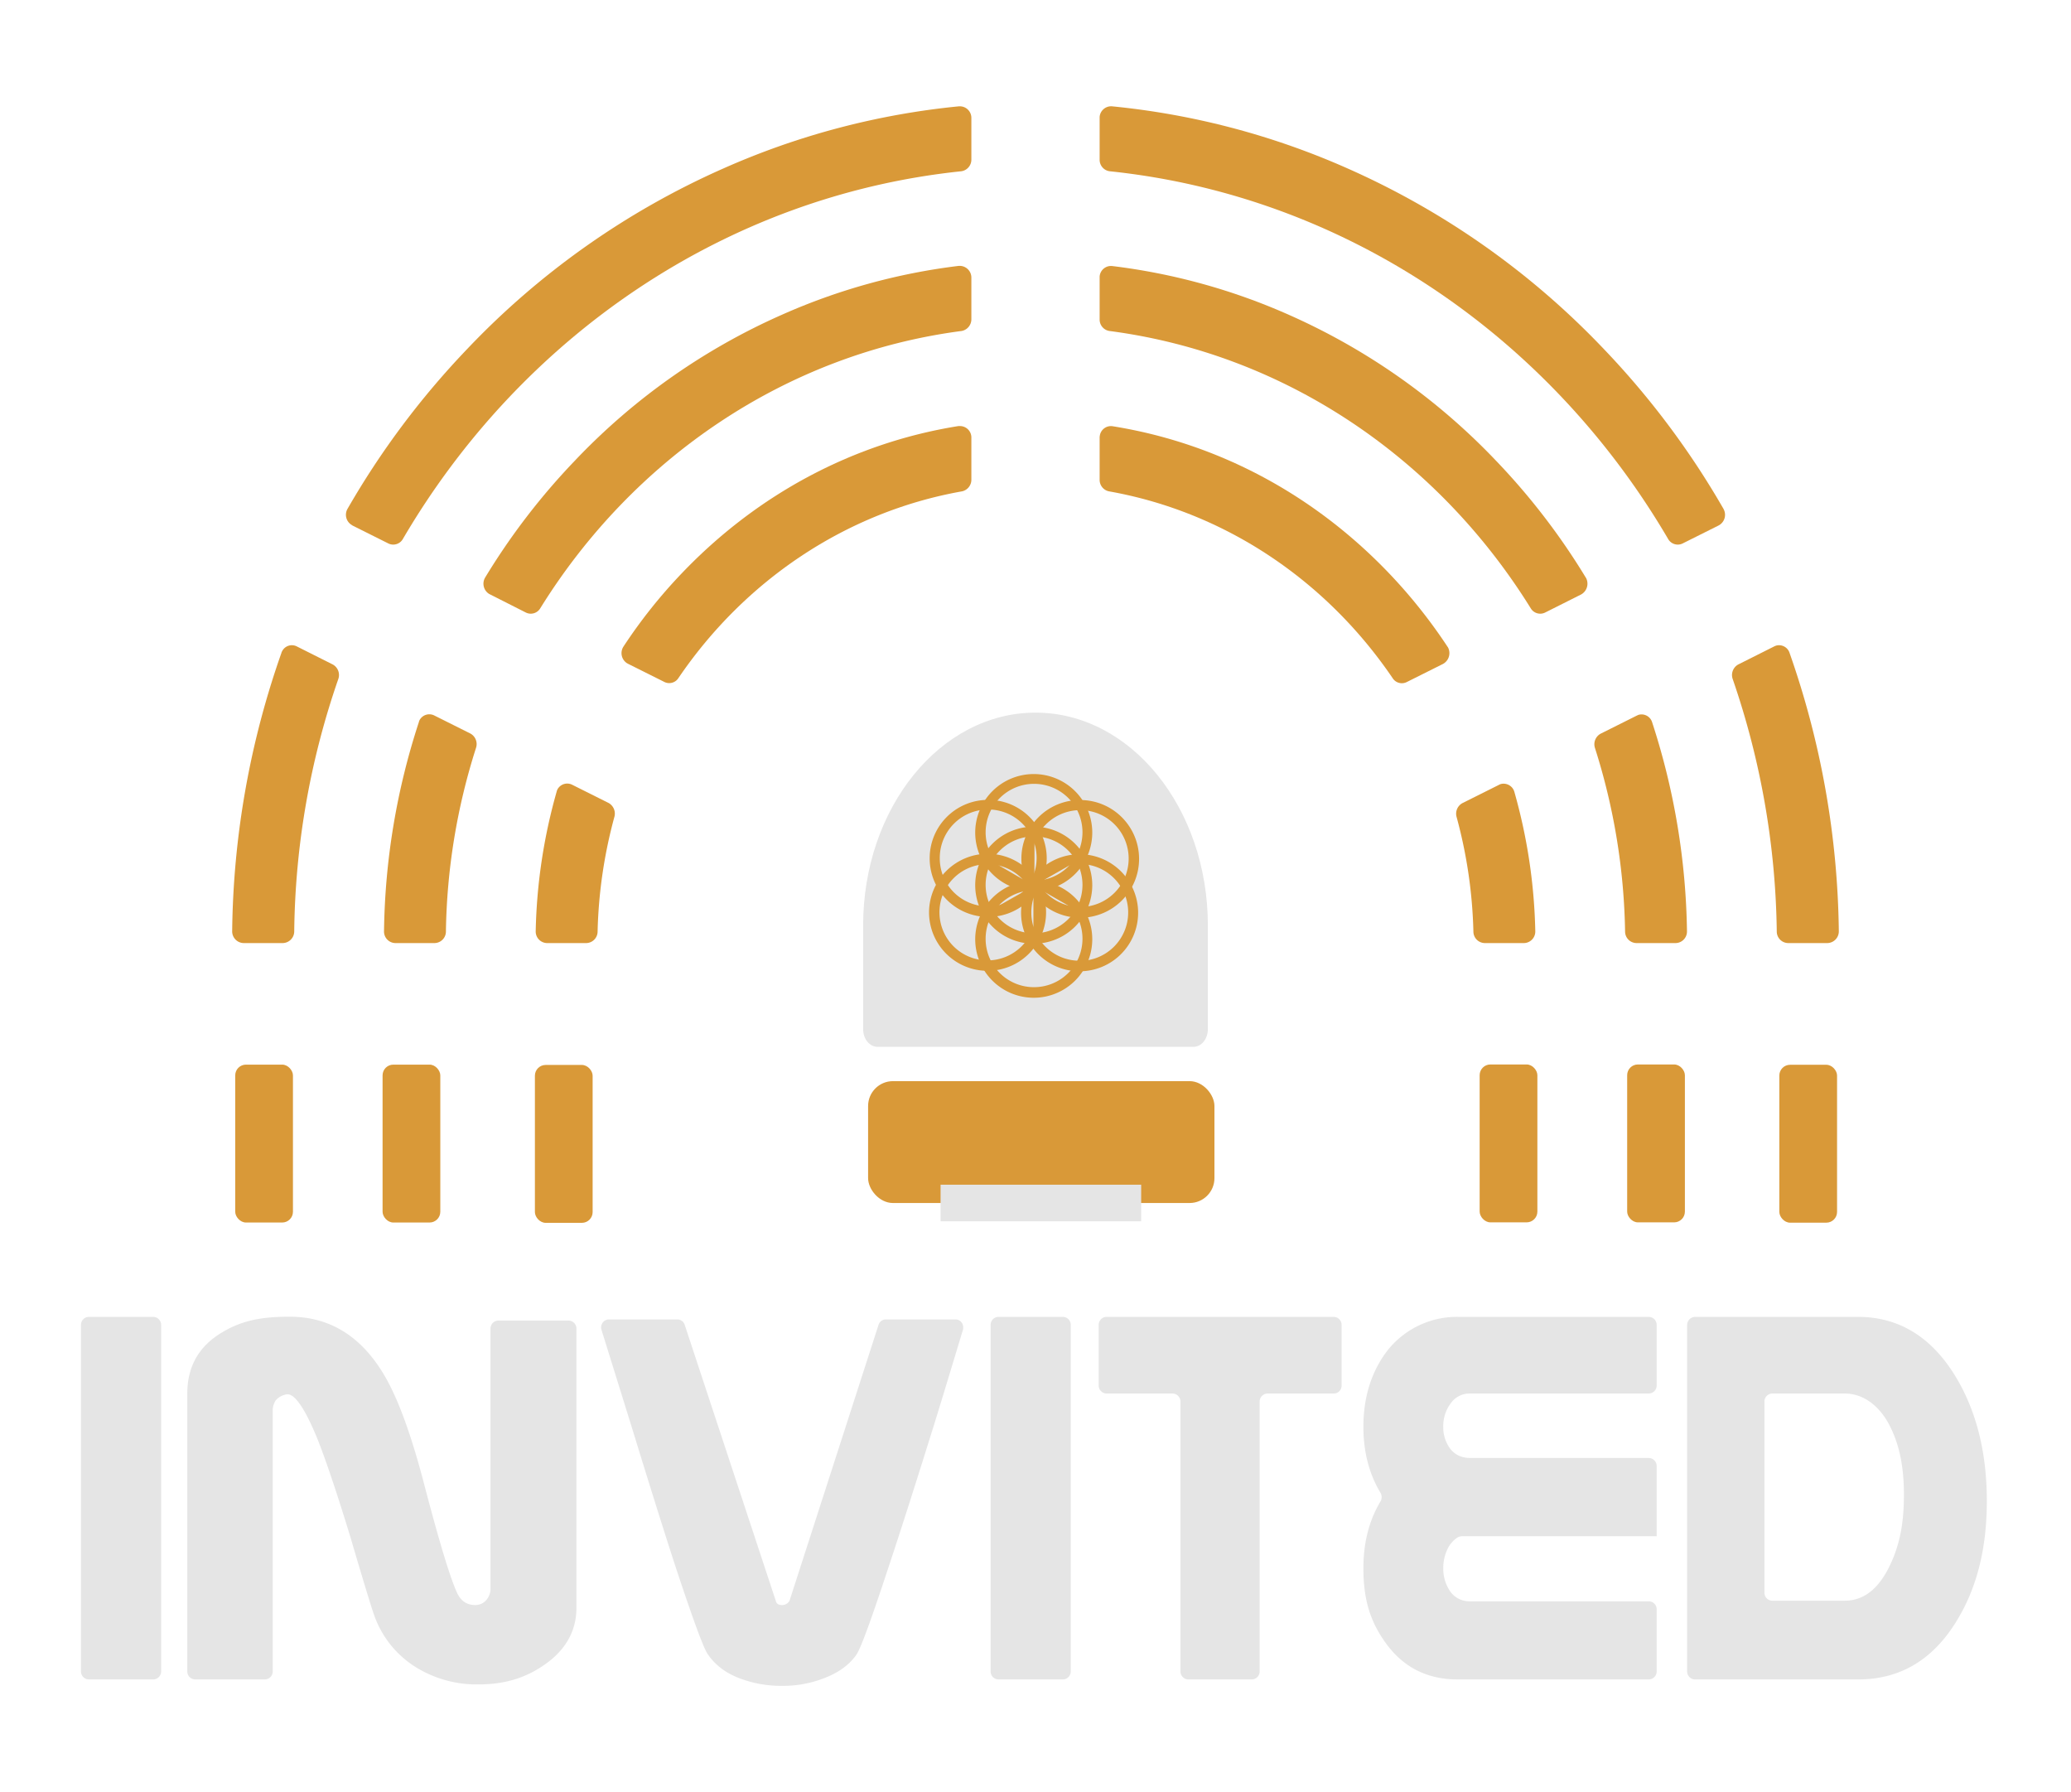 <svg id="f9052dee-b5e8-4300-8841-ab12e911139e" data-name="a5ee0365-eab4-4229-89c1-0ef3276afe56" xmlns="http://www.w3.org/2000/svg" viewBox="0 0 1291.6 1117.3"><defs><style>.b82b9d70-eab6-4946-b6fa-315c91ab56d7{fill:#e5e5e5;}.e3d3abc3-c236-49ec-b703-219988a267df{fill:#d99938;}</style></defs><path class="b82b9d70-eab6-4946-b6fa-315c91ab56d7" d="M95.5,1047.3h-40a5,5,0,0,1-5-5V826.2a5,5,0,0,1,5-5h40a5,5,0,0,1,5,5v216.1A5,5,0,0,1,95.5,1047.3Z"/><path class="b82b9d70-eab6-4946-b6fa-315c91ab56d7" d="M359.5,1002.6c0,14-6.3,25.7-18.9,34.8s-25.9,13-42.4,13a71.9,71.9,0,0,1-38.3-10.4,62.6,62.6,0,0,1-26.7-33.2c-1.1-3-6-18.7-14.4-47.4-7.9-25.9-14.6-46.1-20.3-60.8-8.1-20.1-14.7-29.7-19.6-29.1a11.5,11.5,0,0,0-6.9,3.7,11.8,11.8,0,0,0-1.9,7.3v161.8a5,5,0,0,1-5,5H121.8a5,5,0,0,1-5-5V869.1c0-16.3,6.7-28.6,19.9-37.1s26.1-10.9,43.9-10.9c24,0,42.9,11.1,57.1,33.3,9.5,14.7,18.4,38.7,27,71.8,9.5,36.3,16.4,58.9,20.6,67.6,2.4,4.8,6.1,7.1,11,7.1a8.9,8.9,0,0,0,6.8-2.9,10.8,10.8,0,0,0,2.8-8V828.5a5,5,0,0,1,5-5h43.6a5,5,0,0,1,5,5Z"/><path class="b82b9d70-eab6-4946-b6fa-315c91ab56d7" d="M595.7,822.8a4.8,4.8,0,0,1,5,4.9,6.6,6.6,0,0,1-.1,1.4c-4.7,15.5-10.5,34.9-17.7,58.2-10.4,33.3-20,63.7-29.2,91.3q-15.6,47.4-19.5,53.1c-4.2,6.2-10.7,11-19.2,14.4a70.7,70.7,0,0,1-27.2,5.2,73,73,0,0,1-27.3-5c-8.3-3.3-14.6-8.2-19-14.6-2.6-3.5-9.1-21.3-19.6-52.9q-9.4-28.6-28.7-91.4l-18.1-58.2a5,5,0,0,1,3.3-6.2,3.6,3.6,0,0,1,1.4-.2h42.5a4.8,4.8,0,0,1,4.7,3.3l56.8,172.1c.4,1.8,1.6,2.7,3.8,2.7a5.2,5.2,0,0,0,4.8-2.7l55.5-172a4.8,4.8,0,0,1,4.8-3.4Z"/><path class="b82b9d70-eab6-4946-b6fa-315c91ab56d7" d="M662.8,1047.3h-40a5,5,0,0,1-5-5h0V826.2a5,5,0,0,1,5-5h40a5,5,0,0,1,5,5h0v216.1A5,5,0,0,1,662.8,1047.3Z"/><path class="b82b9d70-eab6-4946-b6fa-315c91ab56d7" d="M831.8,869H790.6a5,5,0,0,0-5,5h0v168.3a5,5,0,0,1-5,5H741.2a5,5,0,0,1-5-5h0V874a5,5,0,0,0-5-5h-41a5,5,0,0,1-5-5h0V826.2a5,5,0,0,1,5-5H831.8a5,5,0,0,1,4.9,5h0V864a4.9,4.9,0,0,1-4.9,5Z"/><path class="b82b9d70-eab6-4946-b6fa-315c91ab56d7" d="M1033.2,1042.3a5,5,0,0,1-5,5H909c-18.5,0-33.3-7.3-44.1-21.8s-14.6-28.8-14.6-47.6c0-16,3.6-29.9,10.7-41.7a5.3,5.3,0,0,0,0-5.2c-7.1-11.8-10.7-25.5-10.7-41.2,0-18.4,4.9-34.2,14.6-47.1A55.2,55.2,0,0,1,909,821.2h119.2a5,5,0,0,1,5,5h0V864a5,5,0,0,1-5,5H917.1a14.3,14.3,0,0,0-12.4,6.2,23.6,23.6,0,0,0-4.6,14.5,22.3,22.3,0,0,0,4.4,13.8c3,3.8,7.1,5.7,12.6,5.7h111.1a5,5,0,0,1,5,5h0V958H911.7a5.9,5.9,0,0,0-2.6.7,17.4,17.4,0,0,0-6.2,7,27.4,27.4,0,0,0-2.8,12.3,25,25,0,0,0,4.4,14.5,14.8,14.8,0,0,0,12.6,6.1h111.1a4.9,4.9,0,0,1,5,4.9h0Z"/><path class="b82b9d70-eab6-4946-b6fa-315c91ab56d7" d="M1158.6,1047.3H1057.2a5,5,0,0,1-5-5h0V826.2a5.1,5.1,0,0,1,5-5h101.4q37.7,0,60.2,35.9c13.5,21.6,20.3,48,20.3,78.9s-6.7,55.9-20,76.7Q1196.9,1047.4,1158.6,1047.3Zm-8.1-49.1c11.4,0,20.6-6.9,27.5-20.7s9.4-27.7,9.4-45.5-3-31.7-9.1-43.4-16-19.6-27.8-19.6h-45.1a5,5,0,0,0-5,5h0V993.2a5,5,0,0,0,5,5h45.1Z"/><path class="b82b9d70-eab6-4946-b6fa-315c91ab56d7" d="M645.8,444.4h0c59.4,0,107.5,59.4,107.5,132.8v64.5c0,6.2-4,11.1-9,11.1h-197c-5,0-9-4.9-9-11.1V577.2C538.3,503.8,586.4,444.4,645.8,444.4Z"/><path class="e3d3abc3-c236-49ec-b703-219988a267df" d="M685.8,273v26.1a7.3,7.3,0,0,0,5.8,7.3c72.8,12.9,135.9,56,177,116.6a6.8,6.8,0,0,0,8.8,2.3L900,414a7.7,7.7,0,0,0,3.1-10.2l-.4-.6a327.4,327.4,0,0,0-36.4-45.7c-47.4-49.6-107.4-81.3-172.4-91.7a7,7,0,0,0-8,6A4.9,4.9,0,0,0,685.8,273Z"/><path class="e3d3abc3-c236-49ec-b703-219988a267df" d="M925.9,588.1h24.6a7.2,7.2,0,0,0,7-7.4h0a343.2,343.2,0,0,0-13-86.7,7,7,0,0,0-8.4-5.1,5.9,5.9,0,0,0-1.4.6l-22.6,11.3a7.5,7.5,0,0,0-3.7,8.6,298.5,298.5,0,0,1,10.5,71.6A7.2,7.2,0,0,0,925.9,588.1Z"/><path class="e3d3abc3-c236-49ec-b703-219988a267df" d="M341.1,588.1h24.6a7.2,7.2,0,0,0,7-7.2,298.5,298.5,0,0,1,10.5-71.6,7.6,7.6,0,0,0-3.7-8.6l-22.6-11.3a6.9,6.9,0,0,0-9.3,3,8.8,8.8,0,0,0-.5,1.5,343.2,343.2,0,0,0-13,86.7,7.2,7.2,0,0,0,6.9,7.5Z"/><path class="e3d3abc3-c236-49ec-b703-219988a267df" d="M605.8,299.1V273a7.1,7.1,0,0,0-6.9-7.3h-1.2c-65,10.4-125,42.1-172.4,91.7a320.2,320.2,0,0,0-36.4,45.7,7.5,7.5,0,0,0,2,10.4l.7.4,22.6,11.3A6.8,6.8,0,0,0,423,423c41.1-60.6,104.2-103.7,177-116.6A7.4,7.4,0,0,0,605.8,299.1Z"/><path class="e3d3abc3-c236-49ec-b703-219988a267df" d="M605.8,199.1V173.2a7.3,7.3,0,0,0-7.1-7.4H598a385.7,385.7,0,0,0-110.4,30.5,401.6,401.6,0,0,0-129.2,91.1,419.1,419.1,0,0,0-55.8,72.7,7.5,7.5,0,0,0,2.5,10.3l.4.2L328,382a6.9,6.9,0,0,0,8.9-2.6c57.7-93.1,152.7-158.6,262.8-173A7.4,7.4,0,0,0,605.8,199.1Z"/><path class="e3d3abc3-c236-49ec-b703-219988a267df" d="M1020.5,588.1h24.6a7.2,7.2,0,0,0,7-7.4h0a439.2,439.2,0,0,0-21.7-130.2,6.9,6.9,0,0,0-8.6-4.7l-1.1.5-22.4,11.2a7.5,7.5,0,0,0-3.6,8.9,397.9,397.9,0,0,1,18.8,114.6A7.2,7.2,0,0,0,1020.5,588.1Z"/><path class="e3d3abc3-c236-49ec-b703-219988a267df" d="M246.5,588.1h24.6a7.2,7.2,0,0,0,7-7.2,394.5,394.5,0,0,1,18.8-114.6,7.5,7.5,0,0,0-3.6-8.9l-22.4-11.2a6.9,6.9,0,0,0-9.3,3,5.6,5.6,0,0,0-.4,1.2,436,436,0,0,0-21.7,130.2,7.2,7.2,0,0,0,6.9,7.5Z"/><path class="e3d3abc3-c236-49ec-b703-219988a267df" d="M804,196.4a385.7,385.7,0,0,0-110.4-30.5,7.1,7.1,0,0,0-7.8,6.5v26.7a7.2,7.2,0,0,0,6.1,7.3C802,220.8,897,286.3,954.7,379.4a6.9,6.9,0,0,0,8.9,2.6l22.5-11.3a7.7,7.7,0,0,0,3.1-10.2l-.2-.3a419.1,419.1,0,0,0-55.8-72.7A403.8,403.8,0,0,0,804,196.4Z"/><path class="e3d3abc3-c236-49ec-b703-219988a267df" d="M151.9,588.1h24.5a7.3,7.3,0,0,0,7.1-7.2A496.3,496.3,0,0,1,211,423.4a7.5,7.5,0,0,0-3.6-9.1l-22.3-11.2a6.8,6.8,0,0,0-9.2,3.1,3,3,0,0,0-.4,1,539.1,539.1,0,0,0-30.7,173.4,7.3,7.3,0,0,0,7.1,7.5Z"/><path class="e3d3abc3-c236-49ec-b703-219988a267df" d="M605.8,99.5V73.7a7.2,7.2,0,0,0-7-7.4h-.7a476.3,476.3,0,0,0-147.3,38.9A497.7,497.7,0,0,0,291.5,217.5a516.1,516.1,0,0,0-74.7,99.7,7.4,7.4,0,0,0,2.6,10.2l.4.3,22.4,11.2a6.9,6.9,0,0,0,9-2.7c73.7-125.9,200.9-214,348.3-229.4A7.3,7.3,0,0,0,605.8,99.5Z"/><path class="e3d3abc3-c236-49ec-b703-219988a267df" d="M1115.2,588.1h24.5a7.3,7.3,0,0,0,7.1-7.5h0a541.9,541.9,0,0,0-30.7-173.4,6.9,6.9,0,0,0-8.7-4.5l-.9.4-22.3,11.2a7.5,7.5,0,0,0-3.6,9.1,502,502,0,0,1,27.5,157.5A7.2,7.2,0,0,0,1115.2,588.1Z"/><path class="e3d3abc3-c236-49ec-b703-219988a267df" d="M1049.4,338.9l22.4-11.2a7.5,7.5,0,0,0,3.2-10.1c-.1-.2-.1-.3-.2-.4a516.1,516.1,0,0,0-74.7-99.7A498.8,498.8,0,0,0,840.8,105.2,477,477,0,0,0,693.5,66.3a7.2,7.2,0,0,0-7.7,6.6V99.5a7.2,7.2,0,0,0,6.3,7.3c147.4,15.4,274.6,103.5,348.3,229.4A6.9,6.9,0,0,0,1049.4,338.9Z"/><rect class="e3d3abc3-c236-49ec-b703-219988a267df" x="541.4" y="674.2" width="216" height="76" rx="15.5"/><path class="e3d3abc3-c236-49ec-b703-219988a267df" d="M644.7,482.7a36.5,36.5,0,1,1-36.5,36.5h0A36.5,36.5,0,0,1,644.7,482.7Zm0,66.5a30.2,30.2,0,1,0-30-30.4v.4A30.2,30.2,0,0,0,644.7,549.2Z"/><path class="e3d3abc3-c236-49ec-b703-219988a267df" d="M644.7,515.5A36.5,36.5,0,1,1,608.2,552h0A36.5,36.5,0,0,1,644.7,515.5Zm0,66.5a30.2,30.2,0,1,0-30-30.3v.3A30.2,30.2,0,0,0,644.7,582Z"/><path class="e3d3abc3-c236-49ec-b703-219988a267df" d="M644.7,549.2a36.5,36.5,0,1,1-36.5,36.5h0A36.6,36.6,0,0,1,644.7,549.2Zm0,66.4a30.2,30.2,0,1,0-30-30.3v.4a30.1,30.1,0,0,0,30,29.9Z"/><path class="e3d3abc3-c236-49ec-b703-219988a267df" d="M615.9,532.4a36.5,36.5,0,1,1-36.5,36.5h0A36.7,36.7,0,0,1,615.9,532.4Zm0,66.5a30,30,0,1,0-30-30,30,30,0,0,0,30,30Z"/><path class="e3d3abc3-c236-49ec-b703-219988a267df" d="M616.3,498.8a36.5,36.5,0,1,1-36.5,36.5h0A36.4,36.4,0,0,1,616.3,498.8Zm0,66.4a30.2,30.2,0,1,0-30.2-30.1v.2a29.9,29.9,0,0,0,30,29.9Z"/><path class="e3d3abc3-c236-49ec-b703-219988a267df" d="M673.3,532.7a36.5,36.5,0,1,1-36.5,36.5h0A36.6,36.6,0,0,1,673.3,532.7Zm0,66.5a30.2,30.2,0,1,0-30.1-30.1h0a30,30,0,0,0,30,30Z"/><path class="e3d3abc3-c236-49ec-b703-219988a267df" d="M673.5,498.9A36.7,36.7,0,1,1,637,535.8v-.2a36.5,36.5,0,0,1,36.3-36.7Zm0,66.7a30.2,30.2,0,1,0-30-30.3v.3A30.2,30.2,0,0,0,673.5,565.6Z"/><path class="e3d3abc3-c236-49ec-b703-219988a267df" d="M644.5,553.5a28.1,28.1,0,0,1,0,30.3"/><path class="e3d3abc3-c236-49ec-b703-219988a267df" d="M645.2,520.2a27.8,27.8,0,0,0-.1,30.1"/><path class="e3d3abc3-c236-49ec-b703-219988a267df" d="M643.4,553.2a28.4,28.4,0,0,1-26.3,14.9"/><path class="e3d3abc3-c236-49ec-b703-219988a267df" d="M617.3,536.4a27.8,27.8,0,0,0,26.1,15.1"/><path class="e3d3abc3-c236-49ec-b703-219988a267df" d="M646.6,551.3a27.6,27.6,0,0,1,26.1-14.9"/><path class="e3d3abc3-c236-49ec-b703-219988a267df" d="M672.3,568.2a27.6,27.6,0,0,0-26.1-15"/><rect class="b82b9d70-eab6-4946-b6fa-315c91ab56d7" x="586.5" y="738.8" width="125.1" height="22.82" transform="translate(1298.2 1500.4) rotate(-180)"/><rect class="e3d3abc3-c236-49ec-b703-219988a267df" x="1109.7" y="664" width="36" height="98.46" rx="6.7"/><rect class="e3d3abc3-c236-49ec-b703-219988a267df" x="1014.8" y="663.8" width="36" height="98.46" rx="6.7"/><rect class="e3d3abc3-c236-49ec-b703-219988a267df" x="922.8" y="663.8" width="36" height="98.46" rx="6.7"/><rect class="e3d3abc3-c236-49ec-b703-219988a267df" x="333.6" y="664.1" width="36" height="98.46" rx="6.7"/><rect class="e3d3abc3-c236-49ec-b703-219988a267df" x="238.6" y="663.9" width="36" height="98.46" rx="6.7"/><rect class="e3d3abc3-c236-49ec-b703-219988a267df" x="146.7" y="663.9" width="36" height="98.46" rx="6.7"/></svg>